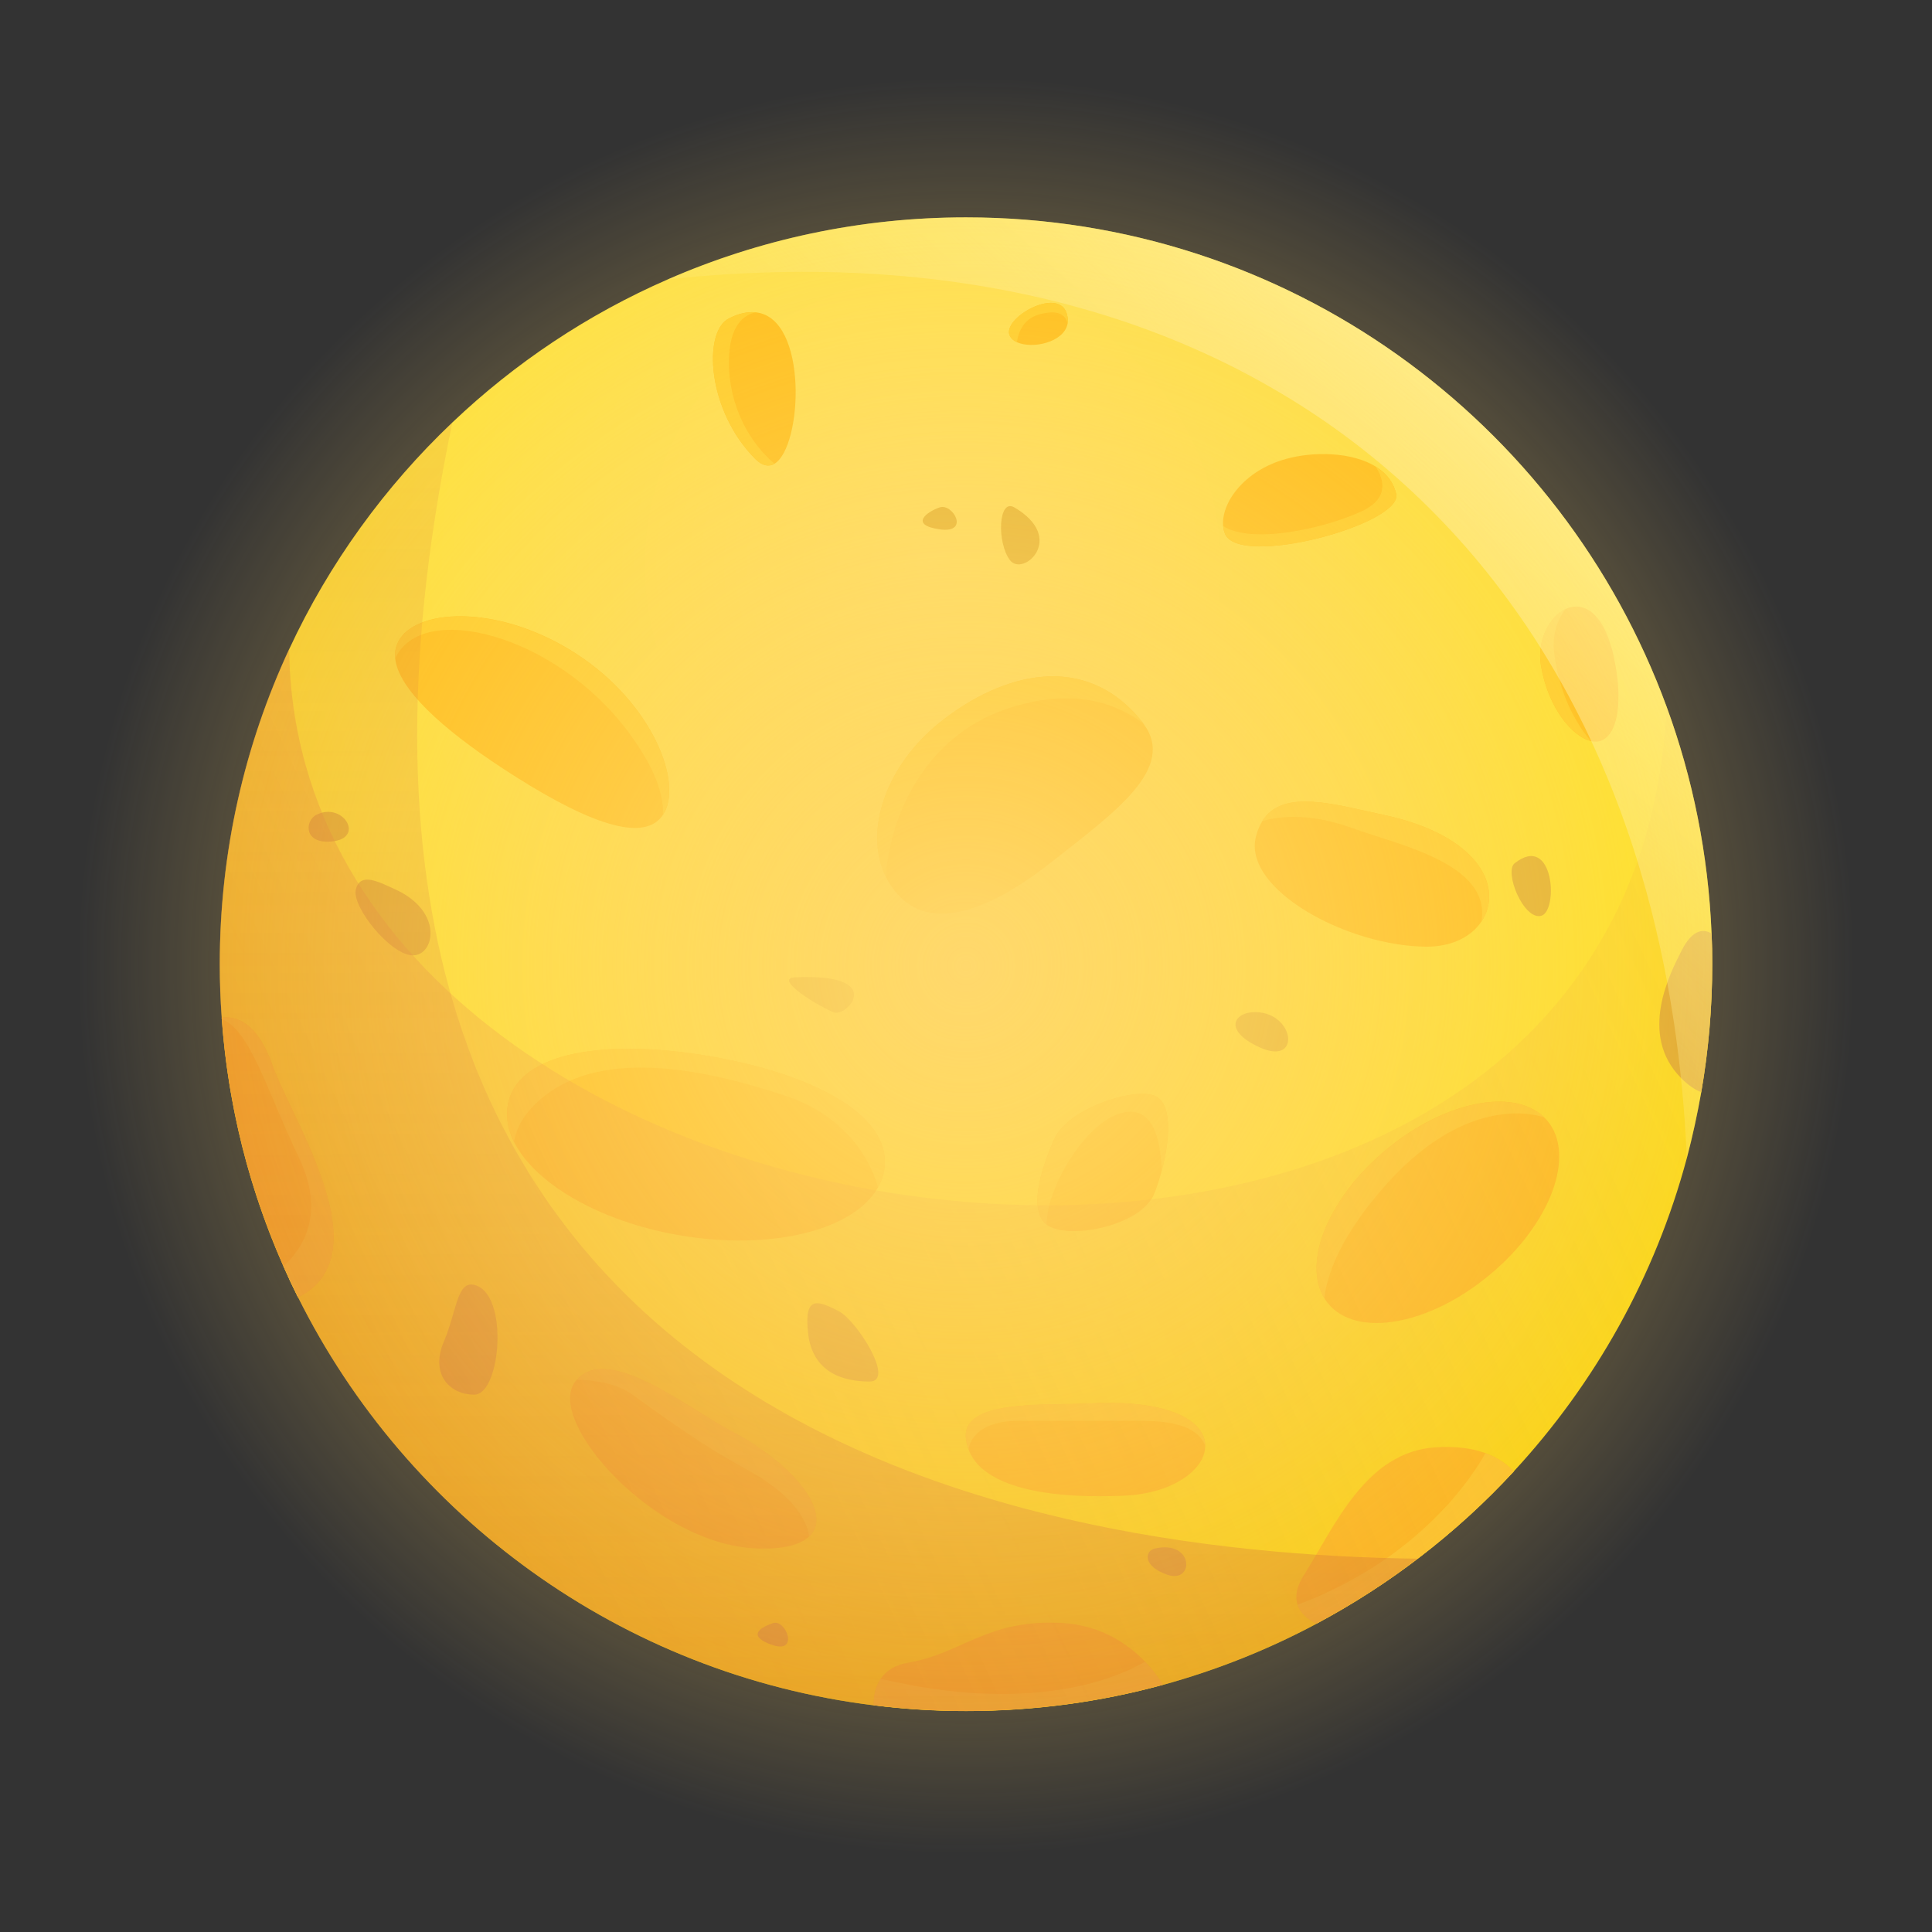 <svg width="170" height="170" viewBox="0 0 170 170" fill="none" xmlns="http://www.w3.org/2000/svg">
<rect x="0" y="0" width="170" height="170" fill="#333333" stroke="none"/>
<path d="M150.662 84.844C150.662 88.683 150.33 92.45 149.696 96.102C149.35 98.065 148.931 99.999 148.427 101.904C145.628 112.354 140.321 121.765 133.196 129.473C130.614 132.273 127.787 134.842 124.744 137.152C121.946 139.288 118.961 141.207 115.831 142.882C111.59 145.148 107.076 146.952 102.345 148.251C96.821 149.767 91.009 150.56 85.009 150.56C82.254 150.56 79.543 150.387 76.889 150.055C54.649 147.313 35.841 133.428 26.236 114.159C22.486 106.653 20.135 98.339 19.515 89.549C19.399 87.99 19.342 86.417 19.342 84.844C19.342 74.928 21.534 65.531 25.457 57.102C28.962 49.568 33.865 42.813 39.808 37.169C45.303 31.944 51.706 27.657 58.759 24.583C66.793 21.076 75.677 19.127 84.995 19.127C113.307 19.127 137.436 37.054 146.652 62.197C148.946 68.462 150.316 75.159 150.604 82.159C150.648 83.04 150.662 83.934 150.662 84.844Z" fill="url(#paint0_radial_409_88)"/>
<path d="M26.222 114.159C25.774 113.264 25.342 112.34 24.938 111.416C21.952 104.676 20.077 97.358 19.515 89.665C19.515 89.621 19.515 89.592 19.5 89.549C20.827 89.376 22.645 89.982 23.972 93.721C25.688 98.585 33.678 110.435 26.222 114.159Z" fill="#FFBE15"/>
<path d="M77.798 102.987C77.712 103.521 77.524 104.026 77.25 104.488C75.159 108.241 67.875 110.088 59.755 108.688C52.688 107.461 47.048 104.113 45.231 100.476C44.697 99.407 44.495 98.325 44.683 97.242C45.505 92.508 53.452 91.368 62.596 92.97C71.74 94.543 78.62 98.253 77.798 102.987Z" fill="#FFBE15"/>
<path d="M58.341 71.695L58.327 71.709C56.51 74.451 50.841 71.94 44.25 67.624C38.87 64.103 35.034 60.595 34.774 57.925C34.717 57.319 34.846 56.741 35.178 56.222C36.995 53.45 44.207 53.263 50.812 57.593C57.418 61.923 60.159 68.923 58.341 71.695Z" fill="#FFBE15"/>
<path d="M131.09 112.167C125.768 116.612 119.393 117.753 116.869 114.707C116.74 114.548 116.624 114.39 116.523 114.216C114.591 111.055 116.898 105.383 121.946 101.183C127.081 96.896 133.182 95.683 135.879 98.325C135.98 98.426 136.081 98.527 136.167 98.628C138.691 101.673 136.427 107.736 131.09 112.167Z" fill="#FFBE15"/>
<path d="M92.697 75.722C87.317 79.98 81.85 82.332 78.721 78.377C78.418 78.002 78.173 77.598 77.956 77.165C75.966 73.153 77.927 67.336 82.802 63.482C88.182 59.224 95.523 57.218 100.528 63.554C100.557 63.597 100.6 63.641 100.615 63.684C103.557 67.596 98.033 71.507 92.697 75.722Z" fill="#FFBE15"/>
<path d="M71.207 135.189C70.428 135.939 68.884 136.358 66.461 136.242C57.577 135.853 47.928 125.027 50.625 121.549C50.668 121.491 50.712 121.448 50.755 121.404C53.553 118.243 60.562 123.93 64.139 125.807C70.038 128.895 73.269 133.211 71.207 135.189Z" fill="#FFBE15"/>
<path d="M106.052 127.207C106.067 129.256 103.283 131.421 98.899 131.609C90.879 131.955 86.307 130.411 85.226 127.553C85.11 127.25 85.038 126.932 84.995 126.586C84.606 123.108 91.947 123.699 95.812 123.497C103.067 123.108 106.038 125.099 106.052 127.207Z" fill="#FFBE15"/>
<path d="M130.355 81.091C129.475 82.404 127.773 83.299 125.566 83.299C118.615 83.299 109.341 78.276 110.509 73.629C110.639 73.095 110.841 72.633 111.071 72.258C112.86 69.371 117.374 70.771 121.715 71.695C130.398 73.542 132.259 78.276 130.355 81.091Z" fill="#FFBE15"/>
<path d="M107.783 46.955C107.696 46.753 107.653 46.522 107.624 46.277C107.451 44.3 109.398 41.413 113.191 40.373C115.658 39.695 118.989 39.782 121.052 41.052C121.961 41.615 122.61 42.394 122.855 43.462C123.432 46.118 109.009 50.03 107.783 46.955Z" fill="#FFBE15"/>
<path d="M68.149 40.807C67.659 41.095 67.082 41.009 66.462 40.388C62.207 36.13 61.832 29.173 64.139 28.018C65.048 27.556 65.841 27.412 66.519 27.484C71.135 28.004 70.63 39.306 68.149 40.807Z" fill="#FFBE15"/>
<path d="M140.999 65.127C140.696 65.272 140.335 65.301 139.946 65.2C138.33 64.781 136.225 62.298 135.59 58.56C135.229 56.366 136.326 54.259 137.753 53.595C139.34 52.844 141.345 53.883 142.152 58.56C142.628 61.216 142.556 64.348 140.999 65.127Z" fill="#FFBE15"/>
<path d="M133.196 129.473C128.22 134.857 122.35 139.403 115.831 142.867C115.096 142.506 114.432 141.972 114.173 141.207C113.942 140.529 114.043 139.663 114.749 138.566C117.447 134.308 120.158 127.741 126.331 127.351C128.134 127.236 129.562 127.452 130.701 127.856C131.797 128.26 132.605 128.838 133.196 129.473Z" fill="#FFBE15"/>
<path d="M102.331 148.237C96.807 149.752 90.995 150.546 84.995 150.546C82.24 150.546 79.529 150.373 76.875 150.041C76.875 149.261 77.019 148.424 77.495 147.717C77.957 147.039 78.721 146.49 79.976 146.288C84.605 145.509 86.927 142.42 93.49 142.81C96.894 143.012 99.273 144.671 100.759 146.216C101.495 146.995 101.999 147.717 102.331 148.237Z" fill="#FFBE15"/>
<path d="M93.937 28.495C93.605 30.14 90.821 30.732 89.48 30.111C89.192 29.981 88.975 29.794 88.86 29.563C88.081 28.018 93.172 25.131 93.879 27.629C93.966 27.946 93.98 28.235 93.937 28.495Z" fill="#FFBE15"/>
<path d="M73.802 115.371C72.072 114.505 70.716 113.827 71.105 117.305C71.495 120.784 74.192 121.563 76.514 121.563C78.822 121.563 75.346 116.151 73.802 115.371Z" fill="#DEAD2D"/>
<path d="M41.74 113.062C40.197 112.672 40.197 115.386 39.043 118.085C37.889 120.784 39.432 122.718 41.74 122.718C44.062 122.718 44.827 113.827 41.74 113.062Z" fill="#DEAD2D"/>
<path d="M34.788 78.262C33.303 77.584 31.702 76.718 31.312 78.262C30.923 79.806 34.399 84.064 36.331 84.064C38.264 84.064 39.029 80.196 34.788 78.262Z" fill="#DEAD2D"/>
<path d="M150.662 84.844C150.662 88.683 150.33 92.45 149.696 96.102C149.133 95.886 148.556 95.496 147.95 94.89C144.085 91.021 147.013 85.537 147.95 83.675C148.989 81.596 150.027 81.784 150.604 82.145C150.648 83.04 150.662 83.934 150.662 84.844Z" fill="#DEAD2D"/>
<path d="M110.884 89.087C108.648 88.813 107.408 90.632 110.884 92.176C114.36 93.735 113.97 89.477 110.884 89.087Z" fill="#DEAD2D"/>
<path d="M27.837 71.695C26.798 72.214 26.683 74.394 29.38 74.019C32.077 73.629 30.144 70.54 27.837 71.695Z" fill="#DEAD2D"/>
<path d="M82.687 44.646C81.533 45.036 79.99 46.19 82.687 46.58C85.384 46.955 83.841 44.256 82.687 44.646Z" fill="#DEAD2D"/>
<path d="M89.249 44.646C87.836 43.823 87.706 47.735 88.86 49.279C90.014 50.824 93.879 47.345 89.249 44.646Z" fill="#DEAD2D"/>
<path d="M101.61 136.257C100.773 136.444 100.456 137.801 102.763 138.581C105.085 139.345 105.085 135.477 101.61 136.257Z" fill="#DEAD2D"/>
<path d="M68.005 142.824C66.851 143.214 65.683 143.979 68.005 144.758C70.327 145.523 69.159 142.434 68.005 142.824Z" fill="#DEAD2D"/>
<path d="M69.937 85.999C67.976 86.1 72.259 88.698 73.413 89.087C74.567 89.477 78.043 85.609 69.937 85.999Z" fill="#DEAD2D"/>
<path d="M133.282 75.953C132.316 76.703 134.061 80.976 135.604 80.586C137.147 80.196 136.758 73.239 133.282 75.953Z" fill="#DEAD2D"/>
<path d="M102.216 103.045C102.043 103.709 101.827 104.358 101.61 104.936C100.485 107.952 93.836 109.136 92.077 107.75C92.033 107.721 91.99 107.678 91.947 107.635C90.404 106.09 91.904 102.208 92.726 100.288C93.879 97.589 99.678 95.655 101.61 96.42C103.168 97.069 102.966 100.23 102.216 103.045Z" fill="#FFBE15"/>
<path d="M34.774 57.939C34.717 57.333 34.846 56.756 35.178 56.236C36.995 53.465 44.207 53.277 50.812 57.607C57.418 61.938 60.159 68.938 58.341 71.709L58.327 71.724C58.428 70.035 57.721 67.668 55.255 64.362C48.822 55.774 37.096 52.815 34.774 57.939Z" fill="#FFCF26"/>
<path d="M77.798 102.987C77.712 103.521 77.524 104.026 77.25 104.488C77.091 103.824 75.663 98.614 69.159 96.434C62.409 94.182 53.322 92.176 47.914 96.434C46.183 97.791 45.447 99.191 45.231 100.461C44.697 99.393 44.495 98.31 44.683 97.228C45.505 92.494 53.452 91.353 62.596 92.956C71.74 94.543 78.62 98.253 77.798 102.987Z" fill="#FFCF26"/>
<path d="M88.471 62.414C81.288 64.896 78.259 71.94 77.956 77.165C75.966 73.153 77.927 67.336 82.802 63.482C88.182 59.224 95.523 57.218 100.528 63.554C100.557 63.597 100.6 63.641 100.615 63.684C98.451 62.01 94.514 60.335 88.471 62.414Z" fill="#FFCF26"/>
<path d="M102.216 103.045C102.144 100.245 101.451 97.084 98.523 97.978C95.523 98.902 92.12 104.344 92.091 107.75C92.048 107.721 92.004 107.678 91.961 107.635C90.418 106.09 91.918 102.208 92.74 100.288C93.894 97.589 99.692 95.655 101.624 96.42C103.168 97.069 102.966 100.23 102.216 103.045Z" fill="#FFCF26"/>
<path d="M130.355 81.091C131.235 75.996 123.071 74.35 118.989 72.864C114.951 71.392 112.182 71.911 111.057 72.258C112.845 69.371 117.36 70.771 121.701 71.695C130.398 73.542 132.259 78.276 130.355 81.091Z" fill="#FFCF26"/>
<path d="M107.783 46.955C107.697 46.753 107.653 46.522 107.625 46.277C110.062 47.894 116.307 46.58 119.754 45.021C122.22 43.895 121.817 42.25 121.052 41.066C121.961 41.629 122.61 42.409 122.855 43.477C123.432 46.118 109.009 50.03 107.783 46.955Z" fill="#FFCF26"/>
<path d="M68.149 40.807C67.659 41.095 67.082 41.009 66.462 40.388C62.207 36.13 61.832 29.173 64.139 28.018C65.048 27.556 65.841 27.412 66.519 27.484C65.582 27.657 64.139 28.48 64.139 31.887C64.139 35.812 66.029 39.031 68.149 40.807Z" fill="#FFCF26"/>
<path d="M93.937 28.495C93.807 27.831 93.288 27.196 91.571 27.629C90.172 27.975 89.639 29.043 89.48 30.111C89.192 29.981 88.975 29.794 88.86 29.563C88.081 28.018 93.172 25.131 93.879 27.629C93.966 27.946 93.98 28.235 93.937 28.495Z" fill="#FFCF26"/>
<path d="M71.207 135.189C70.875 133.11 68.971 131.089 65.683 129.285C61.428 126.961 58.341 124.652 55.644 122.718C54.231 121.707 52.284 121.433 50.755 121.404C53.553 118.243 60.562 123.93 64.139 125.807C70.038 128.895 73.269 133.211 71.207 135.189Z" fill="#FFCF26"/>
<path d="M106.052 127.207C105.432 125.662 103.557 125.027 100.442 125.027H89.625C85.485 125.027 85.226 127.423 85.226 127.539C85.11 127.236 85.038 126.918 84.995 126.572C84.606 123.093 91.947 123.685 95.812 123.483C103.067 123.108 106.038 125.099 106.052 127.207Z" fill="#FFCF26"/>
<path d="M100.759 146.23C101.495 146.981 101.999 147.717 102.331 148.237C96.807 149.752 90.995 150.546 84.995 150.546C82.24 150.546 79.529 150.373 76.875 150.041C76.875 149.261 77.019 148.424 77.495 147.717C90.331 150.748 97.73 147.934 100.759 146.23Z" fill="#FFCF26"/>
<path d="M133.196 129.473C128.22 134.857 122.35 139.403 115.831 142.867C115.095 142.507 114.432 141.972 114.172 141.207C124.946 137.166 129.605 129.848 130.701 127.871C131.797 128.26 132.605 128.838 133.196 129.473Z" fill="#FFCF26"/>
<path d="M135.879 98.325C135.014 98.022 128.855 96.304 121.687 104.546C118.067 108.717 116.812 111.95 116.523 114.216C114.591 111.055 116.898 105.383 121.946 101.183C127.081 96.91 133.182 95.683 135.879 98.325Z" fill="#FFCF26"/>
<path d="M139.946 65.185C138.33 64.766 136.225 62.284 135.59 58.546C135.229 56.352 136.326 54.244 137.753 53.58C137.133 54.403 136.556 55.659 136.744 57.391C137.076 60.191 138.128 62.991 139.946 65.185Z" fill="#FFCF26"/>
<path d="M26.222 114.159C25.774 113.264 25.342 112.34 24.938 111.416C26.784 109.742 28.601 106.682 26.294 101.847C23.438 95.857 22.053 90.704 19.515 89.665C19.515 89.621 19.515 89.592 19.5 89.549C20.827 89.376 22.645 89.982 23.972 93.721C25.688 98.585 33.678 110.435 26.222 114.159Z" fill="#FFCF26"/>
<path opacity="0.35" d="M150.662 84.844C150.662 88.683 150.33 92.45 149.696 96.102C147.489 108.861 141.604 120.365 133.182 129.473C128.206 134.857 122.336 139.403 115.816 142.867C111.576 145.133 107.062 146.938 102.331 148.237C96.807 149.752 90.995 150.546 84.995 150.546C82.24 150.546 79.528 150.373 76.874 150.041C54.634 147.298 35.827 133.413 26.221 114.144C22.471 106.639 20.12 98.325 19.5 89.535C19.385 87.976 19.327 86.403 19.327 84.829C19.327 74.913 21.519 65.517 25.442 57.088C26.077 114 143.508 128.304 146.653 62.168C148.946 68.433 150.316 75.13 150.604 82.13C150.648 83.04 150.662 83.934 150.662 84.844Z" fill="url(#paint1_linear_409_88)"/>
<path opacity="0.45" d="M124.744 137.152C121.946 139.288 118.961 141.207 115.831 142.882C111.59 145.148 107.076 146.952 102.345 148.251C96.821 149.767 91.009 150.56 85.009 150.56C82.254 150.56 79.543 150.387 76.889 150.055C54.649 147.313 35.841 133.428 26.236 114.159C22.486 106.653 20.135 98.339 19.515 89.549C19.399 87.99 19.342 86.417 19.342 84.844C19.342 74.928 21.534 65.531 25.457 57.102C28.962 49.568 33.865 42.813 39.808 37.169C21.491 124.594 88.86 136.704 124.744 137.152Z" fill="url(#paint2_linear_409_88)"/>
<path d="M150.663 84.844C150.663 88.683 150.331 92.45 149.696 96.102C149.35 98.065 148.932 99.999 148.427 101.904C146.148 49.048 110.379 18.997 58.76 24.583C66.793 21.076 75.678 19.127 84.995 19.127C113.307 19.127 137.437 37.054 146.653 62.197C148.946 68.462 150.316 75.159 150.605 82.159C150.648 83.04 150.663 83.934 150.663 84.844Z" fill="url(#paint3_linear_409_88)"/>
<path d="M76.903 0.421C11.048 6.671 -24.389 85.118 19.226 138.696C39.375 163.551 73.038 175.848 106.225 167.289C124.008 162.699 139.369 152.538 150.316 139.302C198.128 81.784 153.1 -6.854 76.903 0.421Z" fill="url(#paint4_radial_409_88)"/>
<defs>
<radialGradient id="paint0_radial_409_88" cx="0" cy="0" r="1" gradientUnits="userSpaceOnUse" gradientTransform="translate(82.102 50.052) scale(100.269 100.344)">
<stop stop-color="#FFE46A"/>
<stop offset="1" stop-color="#FDE404"/>
</radialGradient>
<linearGradient id="paint1_linear_409_88" x1="28.908" y1="119.577" x2="145.069" y2="65.272" gradientUnits="userSpaceOnUse">
<stop stop-color="#E27437"/>
<stop offset="1" stop-color="#E27437" stop-opacity="0.2"/>
</linearGradient>
<linearGradient id="paint2_linear_409_88" x1="72.311" y1="179.89" x2="71.669" y2="17.032" gradientUnits="userSpaceOnUse">
<stop stop-color="#CC622E"/>
<stop offset="1" stop-color="#CC622E" stop-opacity="0.2"/>
</linearGradient>
<linearGradient id="paint3_linear_409_88" x1="143.407" y1="19.098" x2="103.424" y2="63.365" gradientUnits="userSpaceOnUse">
<stop stop-color="#FFF2B6"/>
<stop offset="1" stop-color="#FFF49A" stop-opacity="0.2"/>
</linearGradient>
<radialGradient id="paint4_radial_409_88" cx="0" cy="0" r="1" gradientUnits="userSpaceOnUse" gradientTransform="translate(85.001 84.995) scale(78.652 78.71)">
<stop stop-color="#FFD86C"/>
<stop offset="1" stop-color="#FFD160" stop-opacity="0"/>
</radialGradient>
</defs>
</svg>
